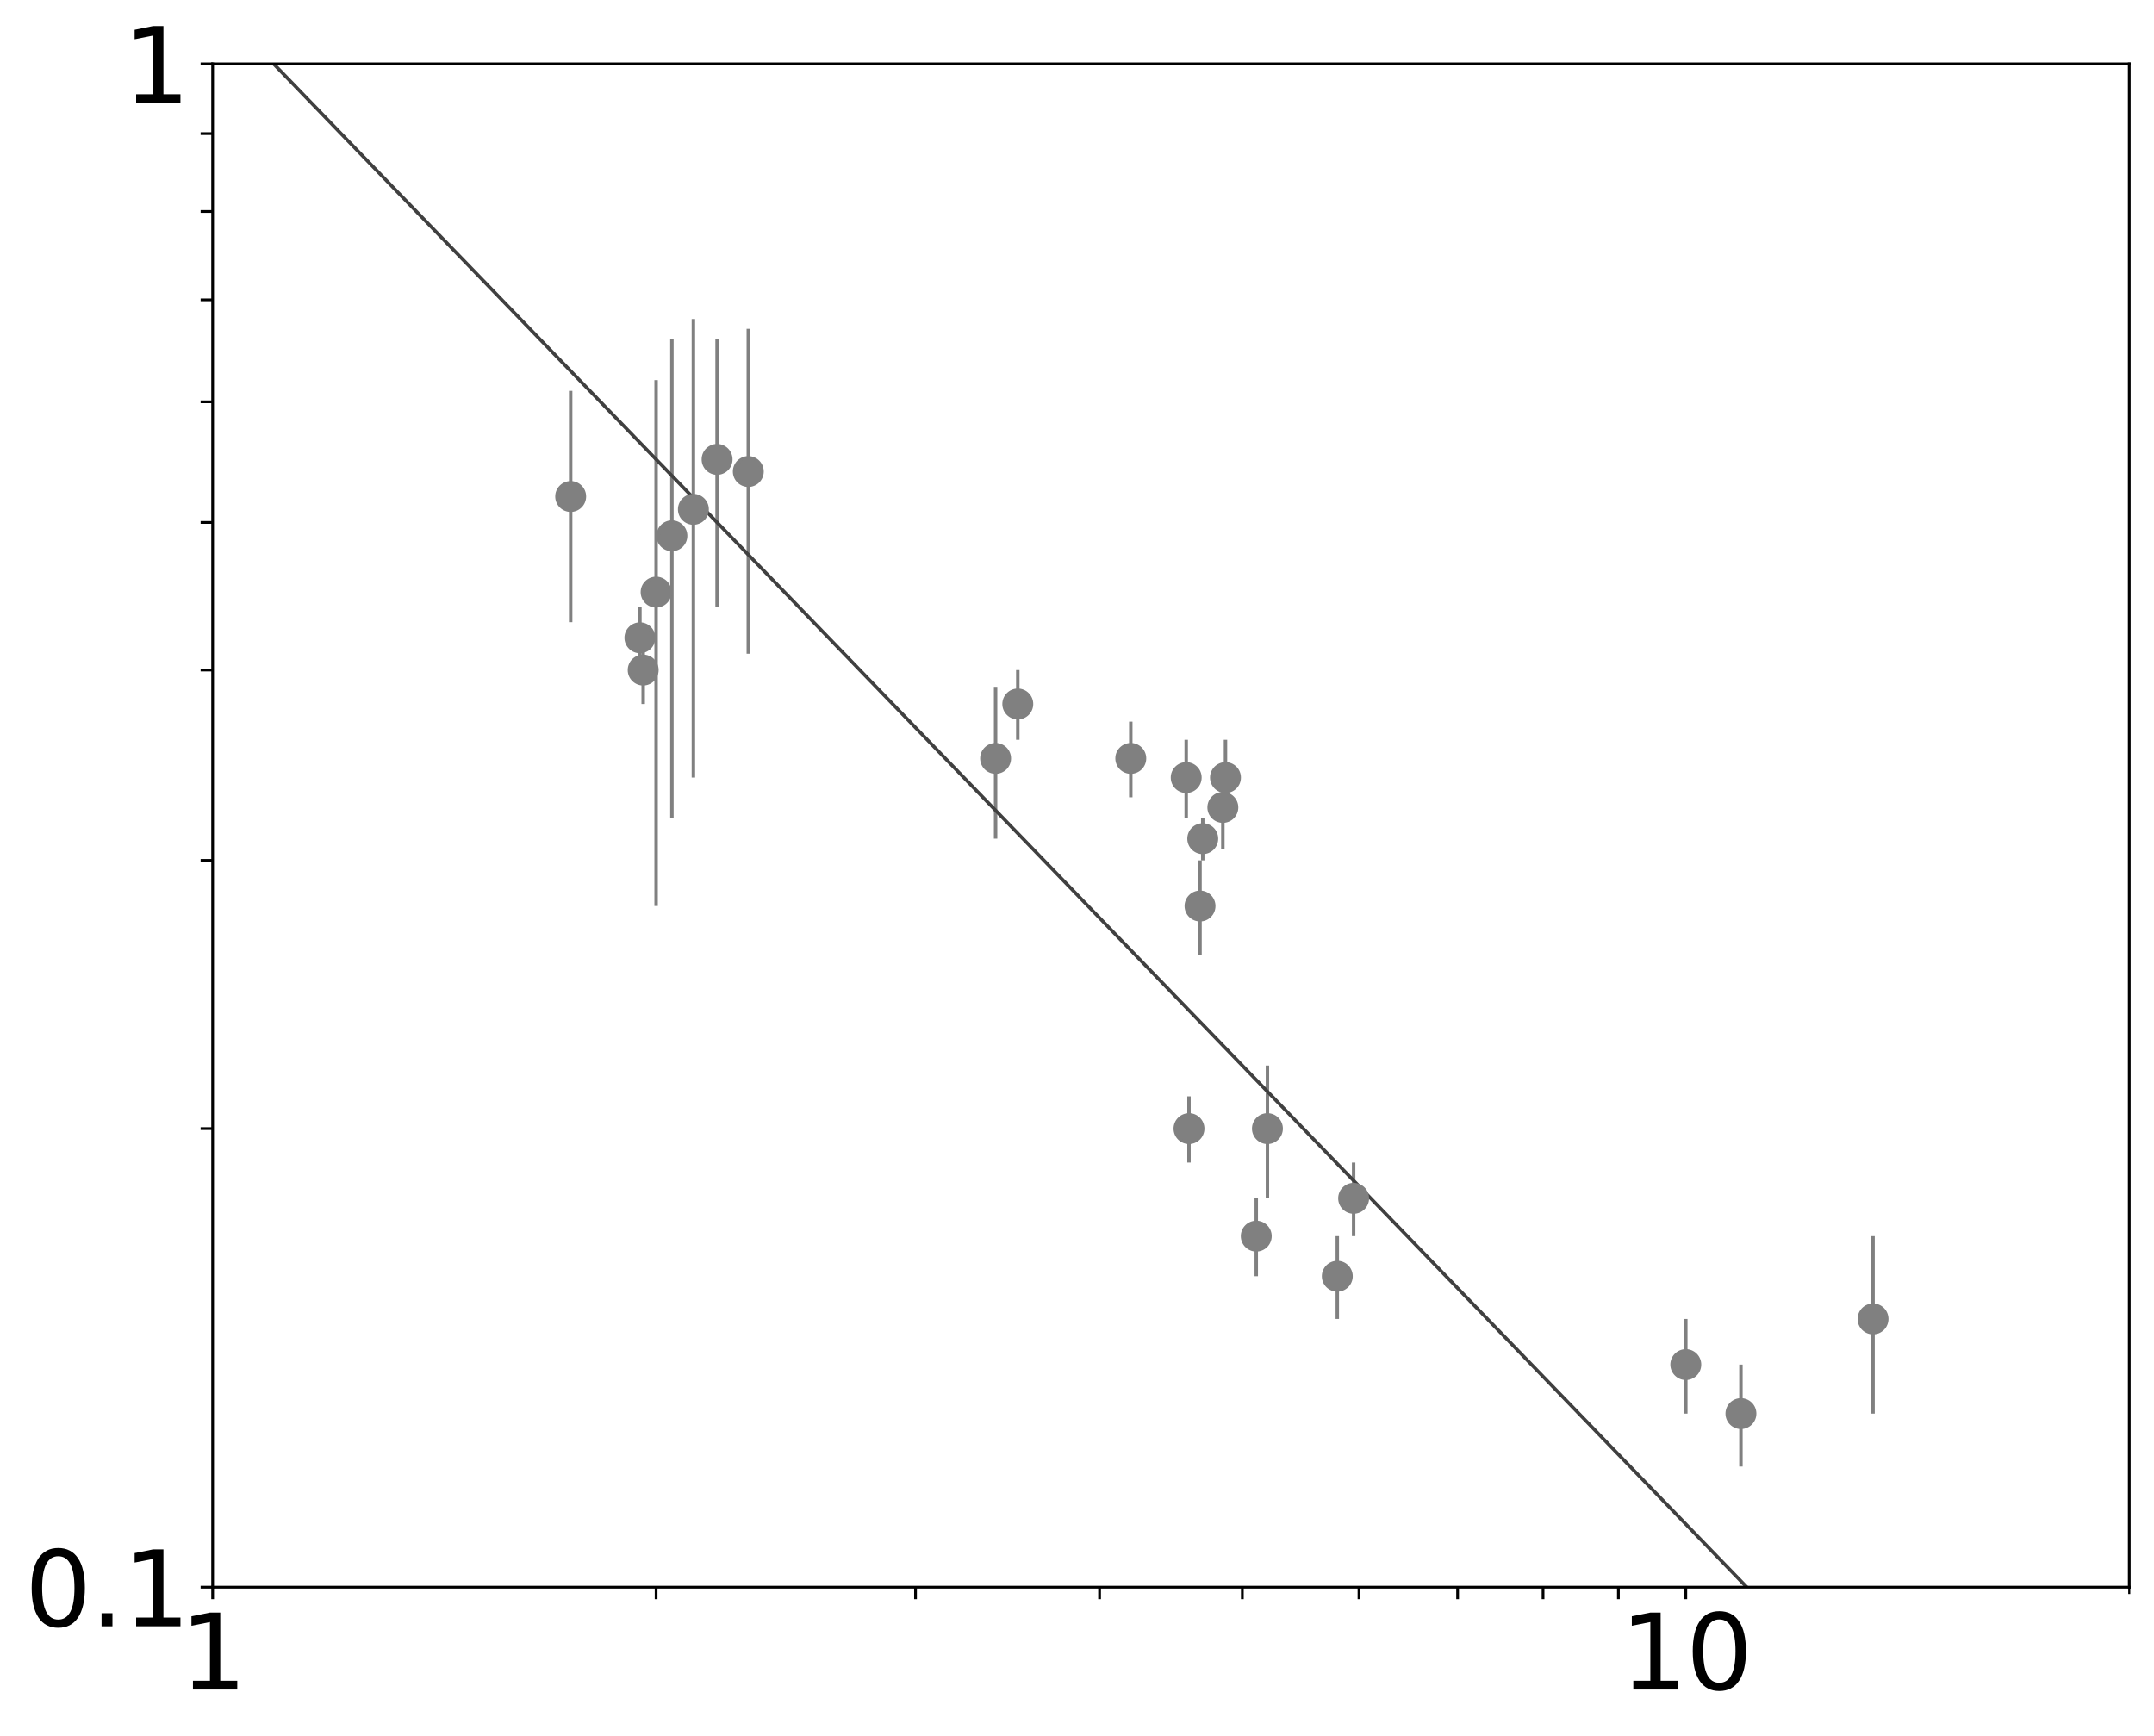 <?xml version="1.0" encoding="utf-8" standalone="no"?>
<!DOCTYPE svg PUBLIC "-//W3C//DTD SVG 1.1//EN"
  "http://www.w3.org/Graphics/SVG/1.1/DTD/svg11.dtd">
<svg xmlns:xlink="http://www.w3.org/1999/xlink" width="627.109pt" height="505.352pt" viewBox="0 0 627.109 505.352" xmlns="http://www.w3.org/2000/svg" version="1.1">
 <defs>
  <style type="text/css">*{stroke-linejoin: round; stroke-linecap: butt}</style>
 </defs>
 <g id="figure_1">
  <g id="patch_1">
   <path d="M 0 505.352 
L 627.109 505.352 
L 627.109 0 
L 0 0 
z
" style="fill: #ffffff"/>
  </g>
  <g id="axes_1">
   <g id="patch_2">
    <path d="M 61.909 462.118 
L 619.909 462.118 
L 619.909 18.598 
L 61.909 18.598 
z
" style="fill: #ffffff"/>
   </g>
   <g id="matplotlib.axis_1">
    <g id="xtick_1">
     <g id="line2d_1">
      <defs>
       <path id="m788bfa71c4" d="M 0 0 
L 0 3.5 
" style="stroke: #000000; stroke-width: 0.8"/>
      </defs>
      <g>
       <use xlink:href="#m788bfa71c4" x="61.909" y="462.118" style="stroke: #000000; stroke-width: 0.8"/>
      </g>
     </g>
     <g id="text_1">
      <!-- 1 -->
      <g transform="translate(52.366 491.913) scale(0.3 -0.3)">
       <defs>
        <path id="DejaVuSans-31" d="M 794 531 
L 1825 531 
L 1825 4091 
L 703 3866 
L 703 4441 
L 1819 4666 
L 2450 4666 
L 2450 531 
L 3481 531 
L 3481 0 
L 794 0 
L 794 531 
z
" transform="scale(0.016)"/>
       </defs>
       <use xlink:href="#DejaVuSans-31"/>
      </g>
     </g>
    </g>
    <g id="xtick_2">
     <g id="line2d_2">
      <g>
       <use xlink:href="#m788bfa71c4" x="191.018" y="462.118" style="stroke: #000000; stroke-width: 0.8"/>
      </g>
     </g>
    </g>
    <g id="xtick_3">
     <g id="line2d_3">
      <g>
       <use xlink:href="#m788bfa71c4" x="266.542" y="462.118" style="stroke: #000000; stroke-width: 0.8"/>
      </g>
     </g>
    </g>
    <g id="xtick_4">
     <g id="line2d_4">
      <g>
       <use xlink:href="#m788bfa71c4" x="320.127" y="462.118" style="stroke: #000000; stroke-width: 0.8"/>
      </g>
     </g>
    </g>
    <g id="xtick_5">
     <g id="line2d_5">
      <g>
       <use xlink:href="#m788bfa71c4" x="361.691" y="462.118" style="stroke: #000000; stroke-width: 0.8"/>
      </g>
     </g>
    </g>
    <g id="xtick_6">
     <g id="line2d_6">
      <g>
       <use xlink:href="#m788bfa71c4" x="395.651" y="462.118" style="stroke: #000000; stroke-width: 0.8"/>
      </g>
     </g>
    </g>
    <g id="xtick_7">
     <g id="line2d_7">
      <g>
       <use xlink:href="#m788bfa71c4" x="424.364" y="462.118" style="stroke: #000000; stroke-width: 0.8"/>
      </g>
     </g>
    </g>
    <g id="xtick_8">
     <g id="line2d_8">
      <g>
       <use xlink:href="#m788bfa71c4" x="449.237" y="462.118" style="stroke: #000000; stroke-width: 0.8"/>
      </g>
     </g>
    </g>
    <g id="xtick_9">
     <g id="line2d_9">
      <g>
       <use xlink:href="#m788bfa71c4" x="471.175" y="462.118" style="stroke: #000000; stroke-width: 0.8"/>
      </g>
     </g>
    </g>
    <g id="xtick_10">
     <g id="line2d_10">
      <g>
       <use xlink:href="#m788bfa71c4" x="490.8" y="462.118" style="stroke: #000000; stroke-width: 0.8"/>
      </g>
     </g>
     <g id="text_2">
      <!-- 10 -->
      <g transform="translate(471.713 491.913) scale(0.3 -0.3)">
       <defs>
        <path id="DejaVuSans-30" d="M 2034 4250 
Q 1547 4250 1301 3770 
Q 1056 3291 1056 2328 
Q 1056 1369 1301 889 
Q 1547 409 2034 409 
Q 2525 409 2770 889 
Q 3016 1369 3016 2328 
Q 3016 3291 2770 3770 
Q 2525 4250 2034 4250 
z
M 2034 4750 
Q 2819 4750 3233 4129 
Q 3647 3509 3647 2328 
Q 3647 1150 3233 529 
Q 2819 -91 2034 -91 
Q 1250 -91 836 529 
Q 422 1150 422 2328 
Q 422 3509 836 4129 
Q 1250 4750 2034 4750 
z
" transform="scale(0.016)"/>
       </defs>
       <use xlink:href="#DejaVuSans-31"/>
       <use xlink:href="#DejaVuSans-30" transform="translate(63.623 0)"/>
      </g>
     </g>
    </g>
    <g id="xtick_11">
     <g id="line2d_11">
      <defs>
       <path id="m930883b061" d="M 0 0 
L 0 2 
" style="stroke: #000000; stroke-width: 0.6"/>
      </defs>
      <g>
       <use xlink:href="#m930883b061" x="619.909" y="462.118" style="stroke: #000000; stroke-width: 0.6"/>
      </g>
     </g>
    </g>
   </g>
   <g id="matplotlib.axis_2">
    <g id="ytick_1">
     <g id="line2d_12">
      <defs>
       <path id="m12aae69b10" d="M 0 0 
L -3.5 0 
" style="stroke: #000000; stroke-width: 0.8"/>
      </defs>
      <g>
       <use xlink:href="#m12aae69b10" x="61.909" y="462.118" style="stroke: #000000; stroke-width: 0.8"/>
      </g>
     </g>
     <g id="text_3">
      <!-- 0.1 -->
      <g transform="translate(7.2 473.515) scale(0.3 -0.3)">
       <defs>
        <path id="DejaVuSans-2e" d="M 684 794 
L 1344 794 
L 1344 0 
L 684 0 
L 684 794 
z
" transform="scale(0.016)"/>
       </defs>
       <use xlink:href="#DejaVuSans-30"/>
       <use xlink:href="#DejaVuSans-2e" transform="translate(63.623 0)"/>
       <use xlink:href="#DejaVuSans-31" transform="translate(95.41 0)"/>
      </g>
     </g>
    </g>
    <g id="ytick_2">
     <g id="line2d_13">
      <g>
       <use xlink:href="#m12aae69b10" x="61.909" y="328.605" style="stroke: #000000; stroke-width: 0.8"/>
      </g>
     </g>
    </g>
    <g id="ytick_3">
     <g id="line2d_14">
      <g>
       <use xlink:href="#m12aae69b10" x="61.909" y="250.505" style="stroke: #000000; stroke-width: 0.8"/>
      </g>
     </g>
    </g>
    <g id="ytick_4">
     <g id="line2d_15">
      <g>
       <use xlink:href="#m12aae69b10" x="61.909" y="195.092" style="stroke: #000000; stroke-width: 0.8"/>
      </g>
     </g>
    </g>
    <g id="ytick_5">
     <g id="line2d_16">
      <g>
       <use xlink:href="#m12aae69b10" x="61.909" y="152.11" style="stroke: #000000; stroke-width: 0.8"/>
      </g>
     </g>
    </g>
    <g id="ytick_6">
     <g id="line2d_17">
      <g>
       <use xlink:href="#m12aae69b10" x="61.909" y="116.992" style="stroke: #000000; stroke-width: 0.8"/>
      </g>
     </g>
    </g>
    <g id="ytick_7">
     <g id="line2d_18">
      <g>
       <use xlink:href="#m12aae69b10" x="61.909" y="87.3" style="stroke: #000000; stroke-width: 0.8"/>
      </g>
     </g>
    </g>
    <g id="ytick_8">
     <g id="line2d_19">
      <g>
       <use xlink:href="#m12aae69b10" x="61.909" y="61.579" style="stroke: #000000; stroke-width: 0.8"/>
      </g>
     </g>
    </g>
    <g id="ytick_9">
     <g id="line2d_20">
      <g>
       <use xlink:href="#m12aae69b10" x="61.909" y="38.892" style="stroke: #000000; stroke-width: 0.8"/>
      </g>
     </g>
    </g>
    <g id="ytick_10">
     <g id="line2d_21">
      <g>
       <use xlink:href="#m12aae69b10" x="61.909" y="18.598" style="stroke: #000000; stroke-width: 0.8"/>
      </g>
     </g>
     <g id="text_4">
      <!-- 1 -->
      <g transform="translate(35.822 29.995) scale(0.3 -0.3)">
       <use xlink:href="#DejaVuSans-31"/>
      </g>
     </g>
    </g>
   </g>
   <g id="LineCollection_1">
    <path d="M 217.859 190.336 
L 217.859 95.737 
" clip-path="url(#pb614b82c61)" style="fill: none; stroke: #808080"/>
    <path d="M 350.166 250.505 
L 350.166 238.074 
" clip-path="url(#pb614b82c61)" style="fill: none; stroke: #808080"/>
    <path d="M 201.872 226.396 
L 201.872 92.883 
" clip-path="url(#pb614b82c61)" style="fill: none; stroke: #808080"/>
    <path d="M 208.771 176.734 
L 208.771 98.634 
" clip-path="url(#pb614b82c61)" style="fill: none; stroke: #808080"/>
    <path d="M 166.146 181.162 
L 166.146 113.808 
" clip-path="url(#pb614b82c61)" style="fill: none; stroke: #808080"/>
    <path d="M 187.255 204.972 
L 187.255 185.694 
" clip-path="url(#pb614b82c61)" style="fill: none; stroke: #808080"/>
    <path d="M 389.337 384.018 
L 389.337 359.909 
" clip-path="url(#pb614b82c61)" style="fill: none; stroke: #808080"/>
    <path d="M 345.349 238.074 
L 345.349 215.386 
" clip-path="url(#pb614b82c61)" style="fill: none; stroke: #808080"/>
    <path d="M 296.317 215.386 
L 296.317 195.092 
" clip-path="url(#pb614b82c61)" style="fill: none; stroke: #808080"/>
    <path d="M 195.618 238.074 
L 195.618 98.634 
" clip-path="url(#pb614b82c61)" style="fill: none; stroke: #808080"/>
    <path d="M 289.856 244.189 
L 289.856 199.969 
" clip-path="url(#pb614b82c61)" style="fill: none; stroke: #808080"/>
    <path d="M 349.372 278.069 
L 349.372 250.505 
" clip-path="url(#pb614b82c61)" style="fill: none; stroke: #808080"/>
    <path d="M 346.16 338.485 
L 346.16 319.207 
" clip-path="url(#pb614b82c61)" style="fill: none; stroke: #808080"/>
    <path d="M 329.215 232.146 
L 329.215 210.109 
" clip-path="url(#pb614b82c61)" style="fill: none; stroke: #808080"/>
    <path d="M 356.018 247.321 
L 356.018 223.584 
" clip-path="url(#pb614b82c61)" style="fill: none; stroke: #808080"/>
    <path d="M 356.784 238.074 
L 356.784 215.386 
" clip-path="url(#pb614b82c61)" style="fill: none; stroke: #808080"/>
    <path d="M 368.997 348.899 
L 368.997 310.246 
" clip-path="url(#pb614b82c61)" style="fill: none; stroke: #808080"/>
    <path d="M 490.8 411.582 
L 490.8 384.018 
" clip-path="url(#pb614b82c61)" style="fill: none; stroke: #808080"/>
    <path d="M 506.852 426.999 
L 506.852 397.307 
" clip-path="url(#pb614b82c61)" style="fill: none; stroke: #808080"/>
    <path d="M 186.303 195.092 
L 186.303 176.734 
" clip-path="url(#pb614b82c61)" style="fill: none; stroke: #808080"/>
    <path d="M 365.745 371.586 
L 365.745 348.899 
" clip-path="url(#pb614b82c61)" style="fill: none; stroke: #808080"/>
    <path d="M 191.018 263.794 
L 191.018 110.676 
" clip-path="url(#pb614b82c61)" style="fill: none; stroke: #808080"/>
    <path d="M 394.093 359.909 
L 394.093 338.485 
" clip-path="url(#pb614b82c61)" style="fill: none; stroke: #808080"/>
    <path d="M 545.314 411.582 
L 545.314 359.909 
" clip-path="url(#pb614b82c61)" style="fill: none; stroke: #808080"/>
   </g>
   <g id="line2d_22">
    <path d="M 60.711 -1 
L 95.869 35.358 
L 208.771 152.11 
L 278.564 224.283 
L 329.215 276.663 
L 368.997 317.801 
L 401.759 351.681 
L 429.612 380.483 
L 453.836 405.534 
L 475.269 427.698 
L 494.489 447.574 
L 511.909 465.588 
L 527.839 482.061 
L 542.513 497.236 
" clip-path="url(#pb614b82c61)" style="fill: none; stroke: #404040; stroke-linecap: square"/>
   </g>
   <g id="line2d_23">
    <defs>
     <path id="m869165a125" d="M 0 4 
C 1.061 4 2.078 3.579 2.828 2.828 
C 3.579 2.078 4 1.061 4 0 
C 4 -1.061 3.579 -2.078 2.828 -2.828 
C 2.078 -3.579 1.061 -4 0 -4 
C -1.061 -4 -2.078 -3.579 -2.828 -2.828 
C -3.579 -2.078 -4 -1.061 -4 0 
C -4 1.061 -3.579 2.078 -2.828 2.828 
C -2.078 3.579 -1.061 4 0 4 
z
" style="stroke: #808080"/>
    </defs>
    <g clip-path="url(#pb614b82c61)">
     <use xlink:href="#m869165a125" x="217.859" y="137.286" style="fill: #808080; stroke: #808080"/>
     <use xlink:href="#m869165a125" x="350.166" y="244.189" style="fill: #808080; stroke: #808080"/>
     <use xlink:href="#m869165a125" x="201.872" y="148.296" style="fill: #808080; stroke: #808080"/>
     <use xlink:href="#m869165a125" x="208.771" y="133.752" style="fill: #808080; stroke: #808080"/>
     <use xlink:href="#m869165a125" x="166.146" y="144.556" style="fill: #808080; stroke: #808080"/>
     <use xlink:href="#m869165a125" x="187.255" y="195.092" style="fill: #808080; stroke: #808080"/>
     <use xlink:href="#m869165a125" x="389.337" y="371.586" style="fill: #808080; stroke: #808080"/>
     <use xlink:href="#m869165a125" x="345.349" y="226.396" style="fill: #808080; stroke: #808080"/>
     <use xlink:href="#m869165a125" x="296.317" y="204.972" style="fill: #808080; stroke: #808080"/>
     <use xlink:href="#m869165a125" x="195.618" y="156.002" style="fill: #808080; stroke: #808080"/>
     <use xlink:href="#m869165a125" x="289.856" y="220.813" style="fill: #808080; stroke: #808080"/>
     <use xlink:href="#m869165a125" x="349.372" y="263.794" style="fill: #808080; stroke: #808080"/>
     <use xlink:href="#m869165a125" x="346.16" y="328.605" style="fill: #808080; stroke: #808080"/>
     <use xlink:href="#m869165a125" x="329.215" y="220.813" style="fill: #808080; stroke: #808080"/>
     <use xlink:href="#m869165a125" x="356.018" y="235.087" style="fill: #808080; stroke: #808080"/>
     <use xlink:href="#m869165a125" x="356.784" y="226.396" style="fill: #808080; stroke: #808080"/>
     <use xlink:href="#m869165a125" x="368.997" y="328.605" style="fill: #808080; stroke: #808080"/>
     <use xlink:href="#m869165a125" x="490.8" y="397.307" style="fill: #808080; stroke: #808080"/>
     <use xlink:href="#m869165a125" x="506.852" y="411.582" style="fill: #808080; stroke: #808080"/>
     <use xlink:href="#m869165a125" x="186.303" y="185.694" style="fill: #808080; stroke: #808080"/>
     <use xlink:href="#m869165a125" x="365.745" y="359.909" style="fill: #808080; stroke: #808080"/>
     <use xlink:href="#m869165a125" x="191.018" y="172.405" style="fill: #808080; stroke: #808080"/>
     <use xlink:href="#m869165a125" x="394.093" y="348.899" style="fill: #808080; stroke: #808080"/>
     <use xlink:href="#m869165a125" x="545.314" y="384.018" style="fill: #808080; stroke: #808080"/>
    </g>
   </g>
   <g id="patch_3">
    <path d="M 61.909 462.118 
L 61.909 18.598 
" style="fill: none; stroke: #000000; stroke-width: 0.8; stroke-linejoin: miter; stroke-linecap: square"/>
   </g>
   <g id="patch_4">
    <path d="M 619.909 462.118 
L 619.909 18.598 
" style="fill: none; stroke: #000000; stroke-width: 0.8; stroke-linejoin: miter; stroke-linecap: square"/>
   </g>
   <g id="patch_5">
    <path d="M 61.909 462.118 
L 619.909 462.118 
" style="fill: none; stroke: #000000; stroke-width: 0.8; stroke-linejoin: miter; stroke-linecap: square"/>
   </g>
   <g id="patch_6">
    <path d="M 61.909 18.598 
L 619.909 18.598 
" style="fill: none; stroke: #000000; stroke-width: 0.8; stroke-linejoin: miter; stroke-linecap: square"/>
   </g>
  </g>
 </g>
 <defs>
  <clipPath id="pb614b82c61">
   <rect x="61.909" y="18.598" width="558" height="443.52"/>
  </clipPath>
 </defs>
</svg>
